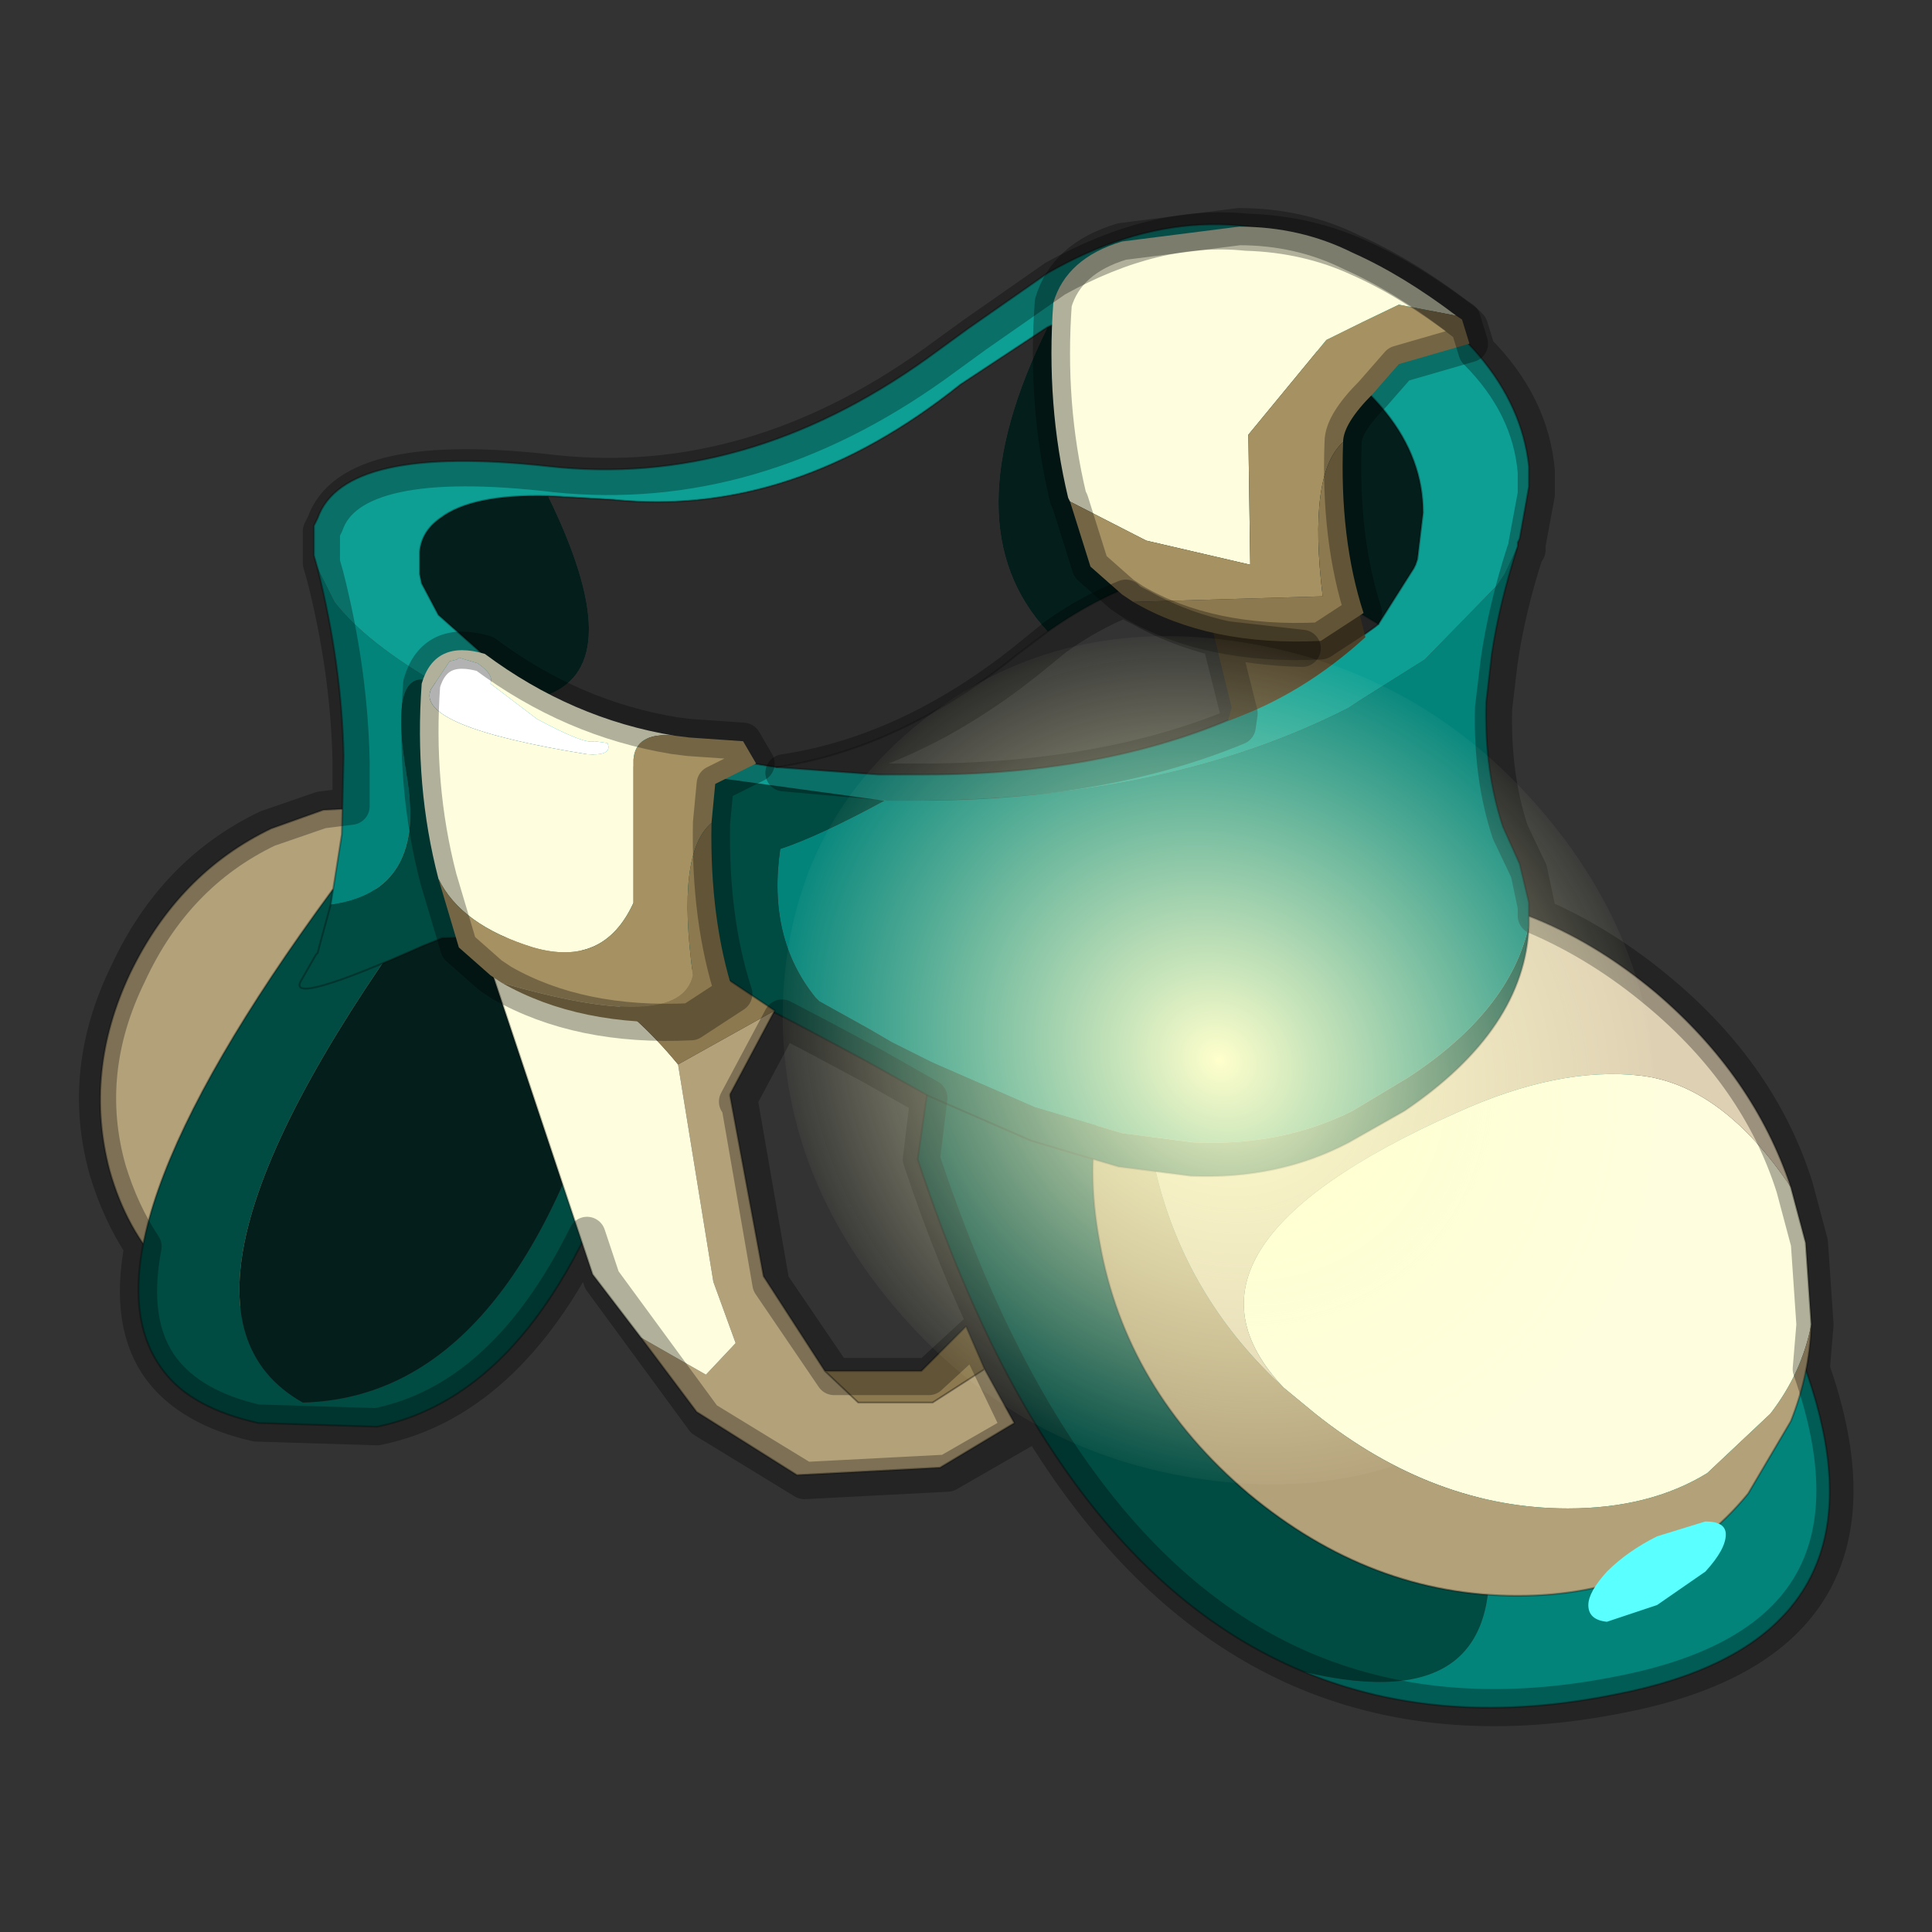 <?xml version="1.0" encoding="UTF-8" standalone="no"?>
<svg xmlns:xlink="http://www.w3.org/1999/xlink" height="520.0px" width="520.0px" xmlns="http://www.w3.org/2000/svg">
  <rect width="100%" height="100%" fill="#333333" stroke="none"/>
  <g transform="matrix(10.0, 0.0, 0.0, 10.0, 0.0, 0.0)">
    <use height="52.0" transform="matrix(1.0, 0.0, 0.0, 1.0, 0.0, 0.0)" width="52.0" xlink:href="#shape0"/>
    <use height="37.7" transform="matrix(0.415, 0.492, 0.464, -0.352, 16.25, 25.9)" width="37.7" xlink:href="#sprite0"/>
  </g>
  <defs>
    <g id="shape0" transform="matrix(1.0, 0.0, 0.0, 1.0, 0.0, 0.0)">
      <path d="M52.0 0.0 L52.0 52.0 0.0 52.0 0.0 0.0 52.0 0.0" fill="#52514f" fill-opacity="0.0" fill-rule="evenodd" stroke="none"/>
      <path d="M35.1 45.0 Q28.3 42.2 24.7 31.2 L25.8 23.55 31.7 23.55 Q46.55 47.7 35.1 45.0" fill="#004b42" fill-rule="evenodd" stroke="none"/>
      <path d="M31.7 23.55 L39.7 23.55 Q56.65 43.05 43.5 45.6 38.85 46.55 35.1 45.0 46.55 47.7 31.7 23.55" fill="#02847b" fill-rule="evenodd" stroke="none"/>
      <path d="M31.7 23.55 L39.7 23.55 Q56.65 43.05 43.5 45.6 38.85 46.55 35.1 45.0 28.3 42.2 24.7 31.2 L25.8 23.55 31.7 23.55 Z" fill="none" stroke="#000000" stroke-linecap="round" stroke-linejoin="round" stroke-opacity="0.302" stroke-width="0.05"/>
      <path d="M2.95 31.5 Q2.25 28.85 3.5 26.2 4.8 23.5 7.3 22.3 L8.7 21.8 10.55 21.7 Q11.35 21.8 12.05 22.15 14.3 23.15 15.0 25.8 15.7 28.45 14.45 31.15 13.2 33.8 10.7 35.0 L5.9 35.2 5.05 34.65 4.4 34.15 Q3.4 33.1 2.95 31.5" fill="#b3a17a" fill-rule="evenodd" stroke="none"/>
      <path d="M2.95 31.5 Q2.25 28.85 3.5 26.2 4.8 23.5 7.3 22.3 L8.7 21.8 10.55 21.7 Q11.35 21.8 12.05 22.15 14.3 23.15 15.0 25.8 15.7 28.45 14.45 31.15 13.2 33.8 10.7 35.0 L5.9 35.2 5.05 34.65 4.4 34.15 Q3.4 33.1 2.95 31.5 Z" fill="none" stroke="#000000" stroke-linecap="round" stroke-linejoin="round" stroke-opacity="0.302" stroke-width="0.05"/>
      <path d="M16.7 23.95 L17.35 28.95 Q15.0 37.4 10.15 38.4 L6.95 38.3 Q5.15 37.9 4.4 36.9 1.85 33.6 8.95 23.95 L11.7 23.95 Q3.45 35.1 8.15 37.75 13.85 37.6 16.45 28.15 L15.9 23.95 16.7 23.95" fill="#004b42" fill-rule="evenodd" stroke="none"/>
      <path d="M15.9 23.95 L16.45 28.15 Q13.85 37.6 8.15 37.75 3.45 35.1 11.7 23.95 L15.9 23.95" fill="#031e1b" fill-rule="evenodd" stroke="none"/>
      <path d="M11.7 23.95 L8.95 23.95 Q1.85 33.6 4.4 36.9 5.15 37.9 6.95 38.3 L10.15 38.4 Q15.0 37.4 17.35 28.95 L16.7 23.95" fill="none" stroke="#000000" stroke-linecap="round" stroke-linejoin="round" stroke-opacity="0.302" stroke-width="0.05"/>
      <path d="M48.2 31.95 L48.6 33.45 48.75 35.65 Q48.5 36.95 47.65 38.05 L45.95 39.65 Q44.4 40.6 42.2 40.6 38.6 40.6 35.4 38.05 L34.55 37.35 Q31.0 33.6 39.2 29.95 41.95 28.7 44.15 28.95 46.35 29.2 48.2 31.95" fill="#fefede" fill-rule="evenodd" stroke="none"/>
      <path d="M48.75 35.65 Q48.7 37.0 48.2 38.25 L47.05 40.2 Q44.8 42.95 40.85 42.95 36.9 42.95 33.6 40.2 30.3 37.4 29.6 33.45 28.85 29.5 31.1 26.7 L32.2 25.6 32.1 25.75 Q31.5 26.6 31.2 27.55 30.55 29.5 31.2 31.9 32.05 35.05 34.55 37.35 L35.4 38.05 Q38.6 40.6 42.2 40.6 44.4 40.6 45.95 39.65 L47.65 38.05 Q48.5 36.95 48.75 35.65" fill="#b3a17a" fill-rule="evenodd" stroke="none"/>
      <path d="M32.2 25.6 L33.1 25.0 Q34.9 23.95 37.35 23.95 41.25 23.95 44.55 26.7 47.2 28.95 48.2 31.95 46.35 29.2 44.15 28.95 41.95 28.7 39.2 29.95 31.0 33.6 34.55 37.35 32.05 35.05 31.2 31.9 30.55 29.5 31.2 27.55 31.5 26.6 32.1 25.75 L32.2 25.6" fill="#ded0b3" fill-rule="evenodd" stroke="none"/>
      <path d="M48.2 31.95 L48.6 33.45 48.75 35.65 Q48.7 37.0 48.2 38.25 L47.05 40.2 Q44.8 42.95 40.85 42.95 36.9 42.95 33.6 40.2 30.3 37.4 29.6 33.45 28.85 29.5 31.1 26.7 L32.2 25.6 33.1 25.0 Q34.9 23.95 37.35 23.95 41.25 23.95 44.55 26.7 47.2 28.95 48.2 31.95 Z" fill="none" stroke="#000000" stroke-linecap="round" stroke-linejoin="round" stroke-opacity="0.302" stroke-width="0.05"/>
      <path d="M8.55 15.3 L8.9 16.0 9.0 16.2 Q9.85 17.3 11.85 18.45 10.4 17.65 10.95 20.85 11.5 24.0 8.9 24.35 L9.2 22.45 9.25 20.35 Q9.2 17.9 8.55 15.3 M40.85 14.7 Q40.35 16.25 40.15 17.6 L40.0 18.9 Q39.95 20.75 40.45 22.25 L40.9 23.25 41.15 24.3 41.15 24.75 41.15 24.9 Q40.65 27.2 37.9 29.0 L36.4 29.9 Q34.5 30.85 32.15 30.75 L30.2 30.5 27.85 29.8 25.1 28.6 24.0 28.05 23.4 27.7 22.05 26.95 21.95 26.85 Q20.65 25.25 21.0 22.85 22.05 22.5 23.8 21.55 L24.6 21.55 24.75 21.55 Q31.5 21.5 36.3 19.05 L36.6 18.85 38.35 17.75 40.3 15.75 40.5 15.45 40.85 14.7" fill="#02847b" fill-rule="evenodd" stroke="none"/>
      <path d="M14.75 18.7 L13.15 17.75 11.8 16.55 11.35 15.7 11.3 15.45 11.3 14.85 Q11.35 14.3 11.85 13.95 12.7 13.3 14.75 13.35 16.95 17.85 14.75 18.7 M28.2 8.8 Q31.35 7.3 34.3 8.8 38.3 10.9 38.3 13.8 L38.15 15.05 38.1 15.2 38.05 15.3 37.1 16.8 35.85 16.05 Q32.25 14.15 28.2 17.0 25.55 14.15 28.2 8.8" fill="#031e1b" fill-rule="evenodd" stroke="none"/>
      <path d="M8.9 24.35 Q11.5 24.0 10.95 20.85 10.4 17.65 11.85 18.45 L13.05 19.15 13.0 19.1 14.75 19.9 16.85 20.6 23.8 21.55 Q22.05 22.5 21.0 22.85 20.65 25.25 21.95 26.85 L22.05 26.95 23.4 27.7 24.0 28.05 25.1 28.6 27.85 29.8 30.2 30.5 32.15 30.75 Q34.5 30.85 36.4 29.9 L37.9 29.0 Q40.65 27.2 41.15 24.9 41.05 27.7 37.8 29.9 L36.3 30.75 Q34.4 31.75 32.05 31.65 L30.1 31.4 27.75 30.7 25.0 29.5 23.3 28.55 21.9 27.8 Q17.8 25.6 14.95 25.15 L11.9 25.25 11.4 25.45 Q7.7 27.1 8.1 26.4 L8.5 25.7 8.55 25.65 8.6 25.45 8.9 24.35" fill="#004b42" fill-rule="evenodd" stroke="none"/>
      <path d="M14.75 13.35 Q12.7 13.3 11.85 13.95 11.35 14.3 11.3 14.85 L11.3 15.45 11.35 15.7 11.8 16.55 13.15 17.75 14.75 18.7 14.95 18.8 Q17.55 20.15 20.9 20.65 L23.65 20.85 24.6 20.85 24.75 20.85 24.9 20.85 Q30.4 20.85 34.3 18.8 L34.45 18.7 34.6 18.65 37.1 16.8 38.05 15.3 38.1 15.2 38.15 15.05 38.3 13.8 Q38.3 10.9 34.3 8.8 31.35 7.3 28.2 8.8 L25.85 10.35 Q21.35 13.95 16.5 13.45 L14.75 13.35 M11.85 18.45 Q9.85 17.3 9.0 16.2 L8.9 16.0 8.55 15.3 8.45 14.95 8.45 14.25 8.45 14.15 8.55 13.95 Q9.25 11.95 14.75 12.55 20.05 13.15 24.95 9.65 L26.05 8.85 28.2 7.35 Q32.4 4.95 36.3 6.95 L36.5 7.05 Q40.8 9.35 41.15 12.55 L41.15 13.0 41.15 13.1 40.9 14.5 40.85 14.6 40.85 14.7 40.5 15.45 40.3 15.75 38.35 17.75 36.6 18.85 36.3 19.05 Q31.5 21.5 24.75 21.55 L24.6 21.55 23.8 21.55 16.85 20.6 14.75 19.9 13.0 19.1 13.05 19.15 11.85 18.45" fill="#0d9f94" fill-rule="evenodd" stroke="none"/>
      <path d="M14.75 13.35 L16.5 13.45 Q21.35 13.95 25.85 10.35 L28.2 8.8 Q25.55 14.15 28.2 17.0 L27.4 17.6 Q24.25 20.15 20.9 20.65 17.55 20.15 14.95 18.8 L14.75 18.7 Q16.95 17.85 14.75 13.35" fill="#2c2c2c" fill-rule="evenodd" stroke="none"/>
      <path d="M14.75 18.7 L13.15 17.75 11.8 16.55 11.35 15.7 11.3 15.45 11.3 14.85 Q11.35 14.3 11.85 13.95 12.7 13.3 14.75 13.35 L16.5 13.45 Q21.35 13.95 25.85 10.35 L28.2 8.8 Q31.35 7.3 34.3 8.8 38.3 10.9 38.3 13.8 L38.15 15.05 38.1 15.2 38.05 15.3 37.1 16.8 34.6 18.65 34.45 18.7 34.3 18.8 Q30.4 20.85 24.9 20.85 L24.75 20.85 24.6 20.85 23.65 20.85 20.9 20.65 Q17.55 20.15 14.95 18.8 L14.75 18.7 M8.55 15.3 Q9.2 17.9 9.25 20.35 L9.2 22.45 8.9 24.35 M8.55 15.3 L8.45 14.95 8.45 14.25 8.45 14.15 8.55 13.95 Q9.25 11.95 14.75 12.55 20.05 13.15 24.95 9.65 L26.05 8.85 28.2 7.35 Q32.4 4.95 36.3 6.95 L36.5 7.05 Q40.8 9.35 41.15 12.55 L41.15 13.0 41.15 13.1 40.9 14.5 40.85 14.6 40.85 14.7 Q40.35 16.25 40.15 17.6 L40.0 18.9 Q39.95 20.75 40.45 22.25 L40.9 23.25 41.15 24.3 41.15 24.75 41.15 24.9 Q41.05 27.7 37.8 29.9 L36.3 30.75 Q34.4 31.75 32.05 31.65 L30.1 31.4 27.75 30.7 25.0 29.5 23.3 28.55 21.9 27.8 Q17.8 25.6 14.95 25.15 L11.9 25.25 11.4 25.45 Q7.7 27.1 8.1 26.4 L8.5 25.7 8.55 25.65 8.6 25.45 8.9 24.35" fill="none" stroke="#000000" stroke-linecap="round" stroke-linejoin="round" stroke-opacity="0.302" stroke-width="0.05"/>
      <path d="M20.9 20.65 Q24.25 20.15 27.4 17.6 L28.2 17.0 Q32.25 14.15 35.85 16.05 L37.1 16.8" fill="none" stroke="#000000" stroke-linecap="round" stroke-linejoin="round" stroke-opacity="0.2" stroke-width="0.05"/>
      <path d="M26.5 36.85 L27.3 38.3 25.3 39.5 21.45 39.7 18.75 38.0 17.25 36.0 19.0 37.0 19.8 36.15 19.2 34.5 18.25 28.65 20.85 27.2 19.65 29.45 19.65 29.5 20.55 34.35 22.2 36.9 23.1 37.75 25.1 37.75 26.5 36.85" fill="#b3a17a" fill-rule="evenodd" stroke="none"/>
      <path d="M17.25 36.0 L15.95 34.3 13.0 25.45 Q15.95 25.85 18.25 28.65 L19.2 34.5 19.8 36.15 19.0 37.0 17.25 36.0" fill="#fefede" fill-rule="evenodd" stroke="none"/>
      <path d="M13.0 25.45 L12.85 25.1 19.35 26.2 20.85 27.2 18.25 28.65 Q15.95 25.85 13.0 25.45 M22.2 36.9 L24.8 36.9 26.0 35.7 26.5 36.85 25.1 37.75 23.1 37.75 22.2 36.9" fill="#8c794f" fill-rule="evenodd" stroke="none"/>
      <path d="M33.05 19.4 L33.15 19.05 32.65 17.0 35.55 17.1 36.55 16.35 36.75 17.15 Q35.05 18.7 33.05 19.4" fill="#4d4129" fill-rule="evenodd" stroke="none"/>
      <path d="M26.5 36.85 L27.3 38.3 25.3 39.5 21.45 39.7 18.75 38.0 17.25 36.0 15.95 34.3 13.0 25.45 12.85 25.1 19.35 26.2 20.85 27.2 19.65 29.45 19.65 29.5 20.55 34.35 22.2 36.9 24.8 36.9 26.0 35.7 26.5 36.85 25.1 37.75 23.1 37.75 22.2 36.9" fill="none" stroke="#000000" stroke-linecap="round" stroke-linejoin="round" stroke-opacity="0.302" stroke-width="0.05"/>
      <path d="M11.8 23.65 Q11.15 21.15 11.35 18.4 11.7 17.2 13.05 17.6 15.4 19.35 18.15 19.8 17.1 19.7 17.05 20.45 L17.05 24.3 Q16.25 26.05 14.35 25.5 12.4 24.9 11.8 23.65 M12.1 17.8 L11.6 18.55 Q11.15 19.55 15.8 20.3 16.5 20.35 16.35 20.0 L16.0 19.95 Q15.75 20.05 14.45 19.35 L13.2 18.4 Q13.3 18.15 12.85 17.85 L12.35 17.7 12.3 17.75 12.1 17.8" fill="#fefede" fill-rule="evenodd" stroke="none"/>
      <path d="M12.1 17.8 L12.3 17.75 12.35 17.7 12.85 17.85 Q13.3 18.15 13.2 18.4 L14.45 19.35 Q15.75 20.05 16.0 19.95 L16.35 20.0 Q16.5 20.35 15.8 20.3 11.15 19.55 11.6 18.55 L12.1 17.8" fill="#ffffff" fill-rule="evenodd" stroke="none"/>
      <path d="M18.15 19.8 L18.55 19.85 20.0 19.95 20.35 20.55 19.25 21.1 19.15 22.15 Q18.2 22.95 18.65 26.25 18.3 27.85 13.5 26.45 L13.2 26.25 12.35 25.5 11.8 23.65 Q12.4 24.9 14.35 25.5 16.25 26.05 17.05 24.3 L17.05 20.45 Q17.1 19.7 18.15 19.8" fill="#a69163" fill-rule="evenodd" stroke="none"/>
      <path d="M19.15 22.15 Q19.1 24.75 19.75 26.75 L18.6 27.5 Q15.6 27.65 13.5 26.45 18.3 27.85 18.65 26.25 18.2 22.95 19.15 22.15" fill="#8c794f" fill-rule="evenodd" stroke="none"/>
      <path d="M11.8 23.65 Q11.15 21.15 11.35 18.4 11.7 17.2 13.05 17.6 15.4 19.35 18.15 19.8 L18.55 19.85 20.0 19.95 20.35 20.55 19.25 21.1 19.15 22.15 Q19.1 24.75 19.75 26.75 L18.6 27.5 Q15.6 27.65 13.5 26.45 L13.2 26.25 12.35 25.5 11.8 23.65 Z" fill="none" stroke="#000000" stroke-linecap="round" stroke-linejoin="round" stroke-opacity="0.302" stroke-width="1.0"/>
      <path d="M39.2 8.5 L37.65 8.2 Q36.7 8.65 35.7 9.15 L33.6 11.7 33.65 15.2 30.85 14.55 28.8 13.5 28.75 13.4 Q28.15 10.9 28.35 8.15 28.7 6.95 30.2 6.5 L33.35 6.1 Q35.0 6.1 36.4 6.8 37.75 7.4 39.2 8.5" fill="#fefede" fill-rule="evenodd" stroke="none"/>
      <path d="M28.8 13.5 L30.85 14.55 33.65 15.2 33.6 11.7 35.7 9.15 Q36.7 8.65 37.65 8.2 L39.2 8.5 39.35 8.6 39.55 9.25 37.65 9.8 36.95 10.6 Q36.15 11.4 36.15 11.9 35.2 12.75 35.6 16.05 L30.5 16.2 30.2 16.0 29.35 15.25 28.8 13.5" fill="#a69163" fill-rule="evenodd" stroke="none"/>
      <path d="M30.5 16.2 L35.6 16.05 Q35.2 12.75 36.15 11.9 36.05 14.5 36.7 16.5 L35.55 17.25 Q32.55 17.4 30.5 16.2" fill="#8c794f" fill-rule="evenodd" stroke="none"/>
      <path d="M28.8 13.5 L29.35 15.25 30.2 16.0 30.5 16.2 M36.15 11.9 Q36.15 11.4 36.95 10.6 L37.65 9.8 39.55 9.25 39.35 8.6 39.2 8.5 Q37.75 7.4 36.4 6.8 35.0 6.1 33.35 6.1 L30.2 6.5 Q28.7 6.95 28.35 8.15 28.15 10.9 28.75 13.4 L28.8 13.5 M36.15 11.9 Q36.05 14.5 36.7 16.5 L35.55 17.25 Q32.55 17.4 30.5 16.2" fill="none" stroke="#000000" stroke-linecap="round" stroke-linejoin="round" stroke-opacity="0.302" stroke-width="1.0"/>
      <path d="M45.9 42.3 L44.6 43.2 43.25 43.65 Q42.75 43.6 42.75 43.2 42.75 42.85 43.25 42.3 43.8 41.75 44.6 41.35 L45.9 40.95 Q46.45 40.95 46.45 41.3 46.45 41.7 45.9 42.3" fill="#5affff" fill-rule="evenodd" stroke="none"/>
      <path d="M8.75 14.1 Q9.45 12.1 14.95 12.75 20.25 13.3 25.15 9.8 L26.25 9.0 28.4 7.5 Q31.1 6.0 33.55 6.25 35.2 6.3 36.6 6.95 37.95 7.55 39.45 8.7 L39.55 8.8 39.75 9.45 Q41.2 10.9 41.35 12.7 L41.35 13.2 41.35 13.3 41.1 14.65 41.1 14.8 41.05 14.85 Q40.55 16.4 40.35 17.8 L40.2 19.05 Q40.15 20.9 40.65 22.4 L41.15 23.45 41.35 24.4 41.35 24.65 Q43.1 25.4 44.65 26.7 47.35 28.95 48.3 31.95 L48.7 33.45 48.85 35.65 48.75 36.85 Q51.3 44.1 43.65 45.6 38.95 46.55 35.2 45.0 28.45 42.2 24.8 31.2 L25.0 29.55 23.5 28.7 22.1 27.95 21.05 27.4 19.85 29.65 19.9 29.65 20.75 34.55 22.45 37.05 25.0 37.05 26.25 35.9 27.5 38.5 25.5 39.65 21.65 39.85 18.95 38.2 16.2 34.45 15.8 33.25 Q13.6 37.7 10.15 38.4 L6.9 38.3 Q5.15 37.9 4.35 36.85 3.45 35.65 3.85 33.55 3.25 32.65 2.9 31.5 2.15 28.85 3.45 26.2 4.7 23.5 7.2 22.3 L8.65 21.8 9.45 21.7 9.45 20.5 Q9.4 18.05 8.75 15.5 L8.65 15.15 8.65 14.4 8.65 14.3 8.75 14.1 M28.4 17.15 Q29.3 16.5 30.3 16.1 L30.4 16.2 30.7 16.35 Q32.55 17.4 35.05 17.45 L32.85 17.2 33.35 19.2 33.3 19.55 Q29.8 21.0 25.1 21.05 L25.0 21.05 24.85 21.05 23.9 21.05 21.1 20.8 Q24.45 20.3 27.6 17.8 L28.4 17.15" fill="none" stroke="#000000" stroke-linecap="round" stroke-linejoin="round" stroke-opacity="0.302" stroke-width="1.0"/>
    </g>
    <g id="sprite0" transform="matrix(1.0, 0.0, 0.0, 1.0, 0.0, 0.0)">
      <use height="37.7" transform="matrix(1.0, 0.0, 0.0, 1.0, 0.0, 0.0)" width="37.7" xlink:href="#shape1"/>
    </g>
    <g id="shape1" transform="matrix(1.0, 0.0, 0.0, 1.0, 0.0, 0.0)">
      <path d="M32.15 32.15 Q26.65 37.7 18.85 37.7 11.05 37.7 5.5 32.15 0.0 26.65 0.0 18.85 0.0 11.05 5.5 5.5 11.05 0.0 18.85 0.0 26.65 0.0 32.15 5.5 37.7 11.05 37.7 18.85 37.7 26.65 32.15 32.15" fill="url(#gradient0)" fill-rule="evenodd" stroke="none"/>
    </g>
    <radialGradient cx="0" cy="0" gradientTransform="matrix(0.024, 0.0, 0.0, 0.024, 18.85, 18.85)" gradientUnits="userSpaceOnUse" id="gradient0" r="819.2" spreadMethod="pad">
      <stop offset="0.0" stop-color="#ffffcc"/>
      <stop offset="1.0" stop-color="#ffffcc" stop-opacity="0.0"/>
    </radialGradient>
  </defs>
</svg>
